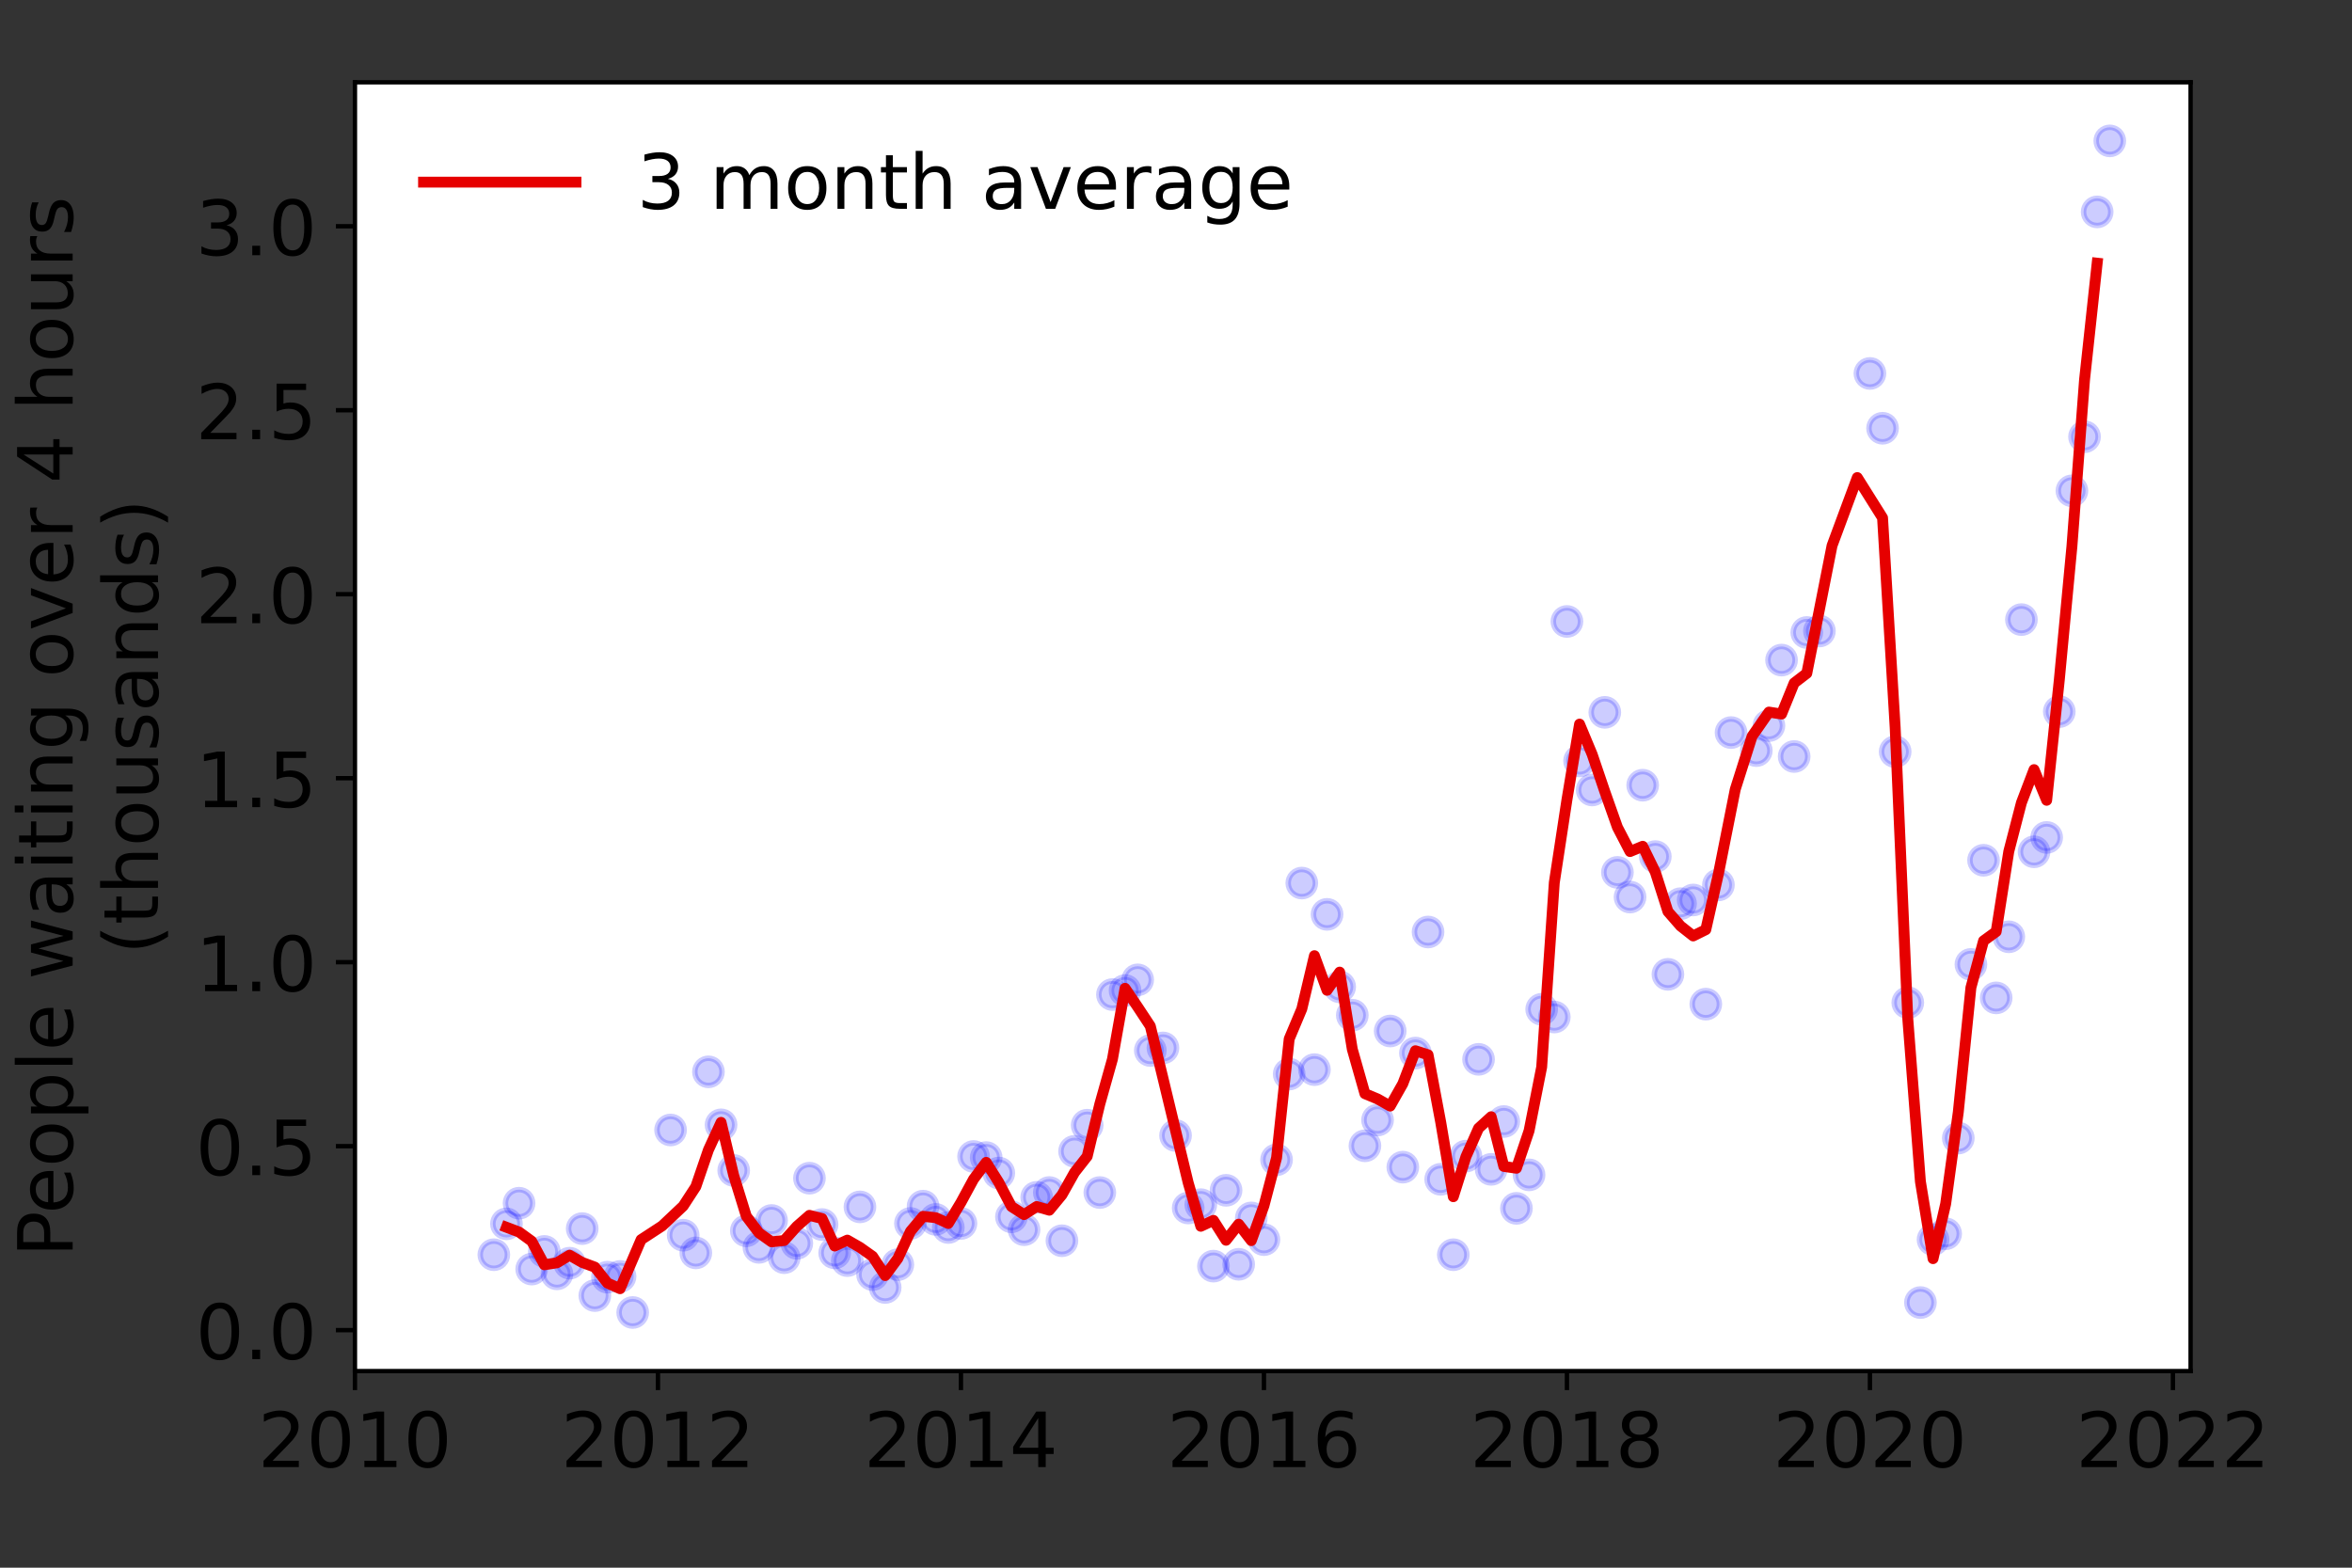 <?xml version="1.0" encoding="utf-8" standalone="no"?>
<!DOCTYPE svg PUBLIC "-//W3C//DTD SVG 1.1//EN"
  "http://www.w3.org/Graphics/SVG/1.1/DTD/svg11.dtd">
<!-- Created with matplotlib (https://matplotlib.org/) -->
<svg height="288pt" version="1.1" viewBox="0 0 432 288" width="432pt" xmlns="http://www.w3.org/2000/svg" xmlns:xlink="http://www.w3.org/1999/xlink">
 <rect x="0" y="0" width="432" height="288" fill="#333333" stroke="none"/>
 <defs>
  <style type="text/css">*{stroke-linecap:butt;stroke-linejoin:round;}</style>
 </defs>
 <g id="figure_1">
  <g id="patch_1">
   <path d="M 0 288 
L 432 288 
L 432 0 
L 0 0 
z
" style="fill:none;"/>
  </g>
  <g id="axes_1">
   <g id="patch_2">
    <path d="M 65.195 251.88 
L 402.354 251.88 
L 402.354 15.12 
L 65.195 15.12 
z
" style="fill:#ffffff;"/>
   </g>
   <g id="matplotlib.axis_1">
    <g id="xtick_1">
     <g id="line2d_1">
      <defs>
       <path d="M 0 0 
L 0 3.5 
" id="m27948e930a" style="stroke:#000000;stroke-width:0.8;"/>
      </defs>
      <g>
       <use style="stroke:#000000;stroke-width:0.8;" x="65.195" xlink:href="#m27948e930a" y="251.88"/>
      </g>
     </g>
     <g id="text_1">
      <!-- 2010 -->
      <g transform="translate(47.38 269.518)scale(0.14 -0.14)">
       <defs>
        <path d="M 19.188 8.297 
L 53.609 8.297 
L 53.609 0 
L 7.328 0 
L 7.328 8.297 
Q 12.938 14.109 22.625 23.891 
Q 32.328 33.688 34.812 36.531 
Q 39.547 41.844 41.422 45.531 
Q 43.312 49.219 43.312 52.781 
Q 43.312 58.594 39.234 62.25 
Q 35.156 65.922 28.609 65.922 
Q 23.969 65.922 18.812 64.312 
Q 13.672 62.703 7.812 59.422 
L 7.812 69.391 
Q 13.766 71.781 18.938 73 
Q 24.125 74.219 28.422 74.219 
Q 39.75 74.219 46.484 68.547 
Q 53.219 62.891 53.219 53.422 
Q 53.219 48.922 51.531 44.891 
Q 49.859 40.875 45.406 35.406 
Q 44.188 33.984 37.641 27.219 
Q 31.109 20.453 19.188 8.297 
z
" id="DejaVuSans-50"/>
        <path d="M 31.781 66.406 
Q 24.172 66.406 20.328 58.906 
Q 16.5 51.422 16.5 36.375 
Q 16.5 21.391 20.328 13.891 
Q 24.172 6.391 31.781 6.391 
Q 39.453 6.391 43.281 13.891 
Q 47.125 21.391 47.125 36.375 
Q 47.125 51.422 43.281 58.906 
Q 39.453 66.406 31.781 66.406 
z
M 31.781 74.219 
Q 44.047 74.219 50.516 64.516 
Q 56.984 54.828 56.984 36.375 
Q 56.984 17.969 50.516 8.266 
Q 44.047 -1.422 31.781 -1.422 
Q 19.531 -1.422 13.062 8.266 
Q 6.594 17.969 6.594 36.375 
Q 6.594 54.828 13.062 64.516 
Q 19.531 74.219 31.781 74.219 
z
" id="DejaVuSans-48"/>
        <path d="M 12.406 8.297 
L 28.516 8.297 
L 28.516 63.922 
L 10.984 60.406 
L 10.984 69.391 
L 28.422 72.906 
L 38.281 72.906 
L 38.281 8.297 
L 54.391 8.297 
L 54.391 0 
L 12.406 0 
z
" id="DejaVuSans-49"/>
       </defs>
       <use xlink:href="#DejaVuSans-50"/>
       <use x="63.623" xlink:href="#DejaVuSans-48"/>
       <use x="127.246" xlink:href="#DejaVuSans-49"/>
       <use x="190.869" xlink:href="#DejaVuSans-48"/>
      </g>
     </g>
    </g>
    <g id="xtick_2">
     <g id="line2d_2">
      <g>
       <use style="stroke:#000000;stroke-width:0.8;" x="120.847" xlink:href="#m27948e930a" y="251.88"/>
      </g>
     </g>
     <g id="text_2">
      <!-- 2012 -->
      <g transform="translate(103.032 269.518)scale(0.14 -0.14)">
       <use xlink:href="#DejaVuSans-50"/>
       <use x="63.623" xlink:href="#DejaVuSans-48"/>
       <use x="127.246" xlink:href="#DejaVuSans-49"/>
       <use x="190.869" xlink:href="#DejaVuSans-50"/>
      </g>
     </g>
    </g>
    <g id="xtick_3">
     <g id="line2d_3">
      <g>
       <use style="stroke:#000000;stroke-width:0.8;" x="176.499" xlink:href="#m27948e930a" y="251.88"/>
      </g>
     </g>
     <g id="text_3">
      <!-- 2014 -->
      <g transform="translate(158.684 269.518)scale(0.14 -0.14)">
       <defs>
        <path d="M 37.797 64.312 
L 12.891 25.391 
L 37.797 25.391 
z
M 35.203 72.906 
L 47.609 72.906 
L 47.609 25.391 
L 58.016 25.391 
L 58.016 17.188 
L 47.609 17.188 
L 47.609 0 
L 37.797 0 
L 37.797 17.188 
L 4.891 17.188 
L 4.891 26.703 
z
" id="DejaVuSans-52"/>
       </defs>
       <use xlink:href="#DejaVuSans-50"/>
       <use x="63.623" xlink:href="#DejaVuSans-48"/>
       <use x="127.246" xlink:href="#DejaVuSans-49"/>
       <use x="190.869" xlink:href="#DejaVuSans-52"/>
      </g>
     </g>
    </g>
    <g id="xtick_4">
     <g id="line2d_4">
      <g>
       <use style="stroke:#000000;stroke-width:0.8;" x="232.151" xlink:href="#m27948e930a" y="251.88"/>
      </g>
     </g>
     <g id="text_4">
      <!-- 2016 -->
      <g transform="translate(214.336 269.518)scale(0.14 -0.14)">
       <defs>
        <path d="M 33.016 40.375 
Q 26.375 40.375 22.484 35.828 
Q 18.609 31.297 18.609 23.391 
Q 18.609 15.531 22.484 10.953 
Q 26.375 6.391 33.016 6.391 
Q 39.656 6.391 43.531 10.953 
Q 47.406 15.531 47.406 23.391 
Q 47.406 31.297 43.531 35.828 
Q 39.656 40.375 33.016 40.375 
z
M 52.594 71.297 
L 52.594 62.312 
Q 48.875 64.062 45.094 64.984 
Q 41.312 65.922 37.594 65.922 
Q 27.828 65.922 22.672 59.328 
Q 17.531 52.734 16.797 39.406 
Q 19.672 43.656 24.016 45.922 
Q 28.375 48.188 33.594 48.188 
Q 44.578 48.188 50.953 41.516 
Q 57.328 34.859 57.328 23.391 
Q 57.328 12.156 50.688 5.359 
Q 44.047 -1.422 33.016 -1.422 
Q 20.359 -1.422 13.672 8.266 
Q 6.984 17.969 6.984 36.375 
Q 6.984 53.656 15.188 63.938 
Q 23.391 74.219 37.203 74.219 
Q 40.922 74.219 44.703 73.484 
Q 48.484 72.75 52.594 71.297 
z
" id="DejaVuSans-54"/>
       </defs>
       <use xlink:href="#DejaVuSans-50"/>
       <use x="63.623" xlink:href="#DejaVuSans-48"/>
       <use x="127.246" xlink:href="#DejaVuSans-49"/>
       <use x="190.869" xlink:href="#DejaVuSans-54"/>
      </g>
     </g>
    </g>
    <g id="xtick_5">
     <g id="line2d_5">
      <g>
       <use style="stroke:#000000;stroke-width:0.8;" x="287.803" xlink:href="#m27948e930a" y="251.88"/>
      </g>
     </g>
     <g id="text_5">
      <!-- 2018 -->
      <g transform="translate(269.988 269.518)scale(0.14 -0.14)">
       <defs>
        <path d="M 31.781 34.625 
Q 24.75 34.625 20.719 30.859 
Q 16.703 27.094 16.703 20.516 
Q 16.703 13.922 20.719 10.156 
Q 24.75 6.391 31.781 6.391 
Q 38.812 6.391 42.859 10.172 
Q 46.922 13.969 46.922 20.516 
Q 46.922 27.094 42.891 30.859 
Q 38.875 34.625 31.781 34.625 
z
M 21.922 38.812 
Q 15.578 40.375 12.031 44.719 
Q 8.5 49.078 8.5 55.328 
Q 8.5 64.062 14.719 69.141 
Q 20.953 74.219 31.781 74.219 
Q 42.672 74.219 48.875 69.141 
Q 55.078 64.062 55.078 55.328 
Q 55.078 49.078 51.531 44.719 
Q 48 40.375 41.703 38.812 
Q 48.828 37.156 52.797 32.312 
Q 56.781 27.484 56.781 20.516 
Q 56.781 9.906 50.312 4.234 
Q 43.844 -1.422 31.781 -1.422 
Q 19.734 -1.422 13.25 4.234 
Q 6.781 9.906 6.781 20.516 
Q 6.781 27.484 10.781 32.312 
Q 14.797 37.156 21.922 38.812 
z
M 18.312 54.391 
Q 18.312 48.734 21.844 45.562 
Q 25.391 42.391 31.781 42.391 
Q 38.141 42.391 41.719 45.562 
Q 45.312 48.734 45.312 54.391 
Q 45.312 60.062 41.719 63.234 
Q 38.141 66.406 31.781 66.406 
Q 25.391 66.406 21.844 63.234 
Q 18.312 60.062 18.312 54.391 
z
" id="DejaVuSans-56"/>
       </defs>
       <use xlink:href="#DejaVuSans-50"/>
       <use x="63.623" xlink:href="#DejaVuSans-48"/>
       <use x="127.246" xlink:href="#DejaVuSans-49"/>
       <use x="190.869" xlink:href="#DejaVuSans-56"/>
      </g>
     </g>
    </g>
    <g id="xtick_6">
     <g id="line2d_6">
      <g>
       <use style="stroke:#000000;stroke-width:0.8;" x="343.455" xlink:href="#m27948e930a" y="251.88"/>
      </g>
     </g>
     <g id="text_6">
      <!-- 2020 -->
      <g transform="translate(325.64 269.518)scale(0.14 -0.14)">
       <use xlink:href="#DejaVuSans-50"/>
       <use x="63.623" xlink:href="#DejaVuSans-48"/>
       <use x="127.246" xlink:href="#DejaVuSans-50"/>
       <use x="190.869" xlink:href="#DejaVuSans-48"/>
      </g>
     </g>
    </g>
    <g id="xtick_7">
     <g id="line2d_7">
      <g>
       <use style="stroke:#000000;stroke-width:0.8;" x="399.107" xlink:href="#m27948e930a" y="251.88"/>
      </g>
     </g>
     <g id="text_7">
      <!-- 2022 -->
      <g transform="translate(381.292 269.518)scale(0.14 -0.14)">
       <use xlink:href="#DejaVuSans-50"/>
       <use x="63.623" xlink:href="#DejaVuSans-48"/>
       <use x="127.246" xlink:href="#DejaVuSans-50"/>
       <use x="190.869" xlink:href="#DejaVuSans-50"/>
      </g>
     </g>
    </g>
   </g>
   <g id="matplotlib.axis_2">
    <g id="ytick_1">
     <g id="line2d_8">
      <defs>
       <path d="M 0 0 
L -3.5 0 
" id="me608043676" style="stroke:#000000;stroke-width:0.8;"/>
      </defs>
      <g>
       <use style="stroke:#000000;stroke-width:0.8;" x="65.195" xlink:href="#me608043676" y="244.363"/>
      </g>
     </g>
     <g id="text_8">
      <!-- 0.0 -->
      <g transform="translate(35.931 249.682)scale(0.14 -0.14)">
       <defs>
        <path d="M 10.688 12.406 
L 21 12.406 
L 21 0 
L 10.688 0 
z
" id="DejaVuSans-46"/>
       </defs>
       <use xlink:href="#DejaVuSans-48"/>
       <use x="63.623" xlink:href="#DejaVuSans-46"/>
       <use x="95.41" xlink:href="#DejaVuSans-48"/>
      </g>
     </g>
    </g>
    <g id="ytick_2">
     <g id="line2d_9">
      <g>
       <use style="stroke:#000000;stroke-width:0.8;" x="65.195" xlink:href="#me608043676" y="210.563"/>
      </g>
     </g>
     <g id="text_9">
      <!-- 0.5 -->
      <g transform="translate(35.931 215.882)scale(0.14 -0.14)">
       <defs>
        <path d="M 10.797 72.906 
L 49.516 72.906 
L 49.516 64.594 
L 19.828 64.594 
L 19.828 46.734 
Q 21.969 47.469 24.109 47.828 
Q 26.266 48.188 28.422 48.188 
Q 40.625 48.188 47.75 41.5 
Q 54.891 34.812 54.891 23.391 
Q 54.891 11.625 47.562 5.094 
Q 40.234 -1.422 26.906 -1.422 
Q 22.312 -1.422 17.547 -0.641 
Q 12.797 0.141 7.719 1.703 
L 7.719 11.625 
Q 12.109 9.234 16.797 8.062 
Q 21.484 6.891 26.703 6.891 
Q 35.156 6.891 40.078 11.328 
Q 45.016 15.766 45.016 23.391 
Q 45.016 31 40.078 35.438 
Q 35.156 39.891 26.703 39.891 
Q 22.75 39.891 18.812 39.016 
Q 14.891 38.141 10.797 36.281 
z
" id="DejaVuSans-53"/>
       </defs>
       <use xlink:href="#DejaVuSans-48"/>
       <use x="63.623" xlink:href="#DejaVuSans-46"/>
       <use x="95.41" xlink:href="#DejaVuSans-53"/>
      </g>
     </g>
    </g>
    <g id="ytick_3">
     <g id="line2d_10">
      <g>
       <use style="stroke:#000000;stroke-width:0.8;" x="65.195" xlink:href="#me608043676" y="176.764"/>
      </g>
     </g>
     <g id="text_10">
      <!-- 1.0 -->
      <g transform="translate(35.931 182.082)scale(0.14 -0.14)">
       <use xlink:href="#DejaVuSans-49"/>
       <use x="63.623" xlink:href="#DejaVuSans-46"/>
       <use x="95.41" xlink:href="#DejaVuSans-48"/>
      </g>
     </g>
    </g>
    <g id="ytick_4">
     <g id="line2d_11">
      <g>
       <use style="stroke:#000000;stroke-width:0.8;" x="65.195" xlink:href="#me608043676" y="142.964"/>
      </g>
     </g>
     <g id="text_11">
      <!-- 1.5 -->
      <g transform="translate(35.931 148.283)scale(0.14 -0.14)">
       <use xlink:href="#DejaVuSans-49"/>
       <use x="63.623" xlink:href="#DejaVuSans-46"/>
       <use x="95.41" xlink:href="#DejaVuSans-53"/>
      </g>
     </g>
    </g>
    <g id="ytick_5">
     <g id="line2d_12">
      <g>
       <use style="stroke:#000000;stroke-width:0.8;" x="65.195" xlink:href="#me608043676" y="109.164"/>
      </g>
     </g>
     <g id="text_12">
      <!-- 2.0 -->
      <g transform="translate(35.931 114.483)scale(0.14 -0.14)">
       <use xlink:href="#DejaVuSans-50"/>
       <use x="63.623" xlink:href="#DejaVuSans-46"/>
       <use x="95.41" xlink:href="#DejaVuSans-48"/>
      </g>
     </g>
    </g>
    <g id="ytick_6">
     <g id="line2d_13">
      <g>
       <use style="stroke:#000000;stroke-width:0.8;" x="65.195" xlink:href="#me608043676" y="75.365"/>
      </g>
     </g>
     <g id="text_13">
      <!-- 2.5 -->
      <g transform="translate(35.931 80.683)scale(0.14 -0.14)">
       <use xlink:href="#DejaVuSans-50"/>
       <use x="63.623" xlink:href="#DejaVuSans-46"/>
       <use x="95.41" xlink:href="#DejaVuSans-53"/>
      </g>
     </g>
    </g>
    <g id="ytick_7">
     <g id="line2d_14">
      <g>
       <use style="stroke:#000000;stroke-width:0.8;" x="65.195" xlink:href="#me608043676" y="41.565"/>
      </g>
     </g>
     <g id="text_14">
      <!-- 3.0 -->
      <g transform="translate(35.931 46.884)scale(0.14 -0.14)">
       <defs>
        <path d="M 40.578 39.312 
Q 47.656 37.797 51.625 33 
Q 55.609 28.219 55.609 21.188 
Q 55.609 10.406 48.188 4.484 
Q 40.766 -1.422 27.094 -1.422 
Q 22.516 -1.422 17.656 -0.516 
Q 12.797 0.391 7.625 2.203 
L 7.625 11.719 
Q 11.719 9.328 16.594 8.109 
Q 21.484 6.891 26.812 6.891 
Q 36.078 6.891 40.938 10.547 
Q 45.797 14.203 45.797 21.188 
Q 45.797 27.641 41.281 31.266 
Q 36.766 34.906 28.719 34.906 
L 20.219 34.906 
L 20.219 43.016 
L 29.109 43.016 
Q 36.375 43.016 40.234 45.922 
Q 44.094 48.828 44.094 54.297 
Q 44.094 59.906 40.109 62.906 
Q 36.141 65.922 28.719 65.922 
Q 24.656 65.922 20.016 65.031 
Q 15.375 64.156 9.812 62.312 
L 9.812 71.094 
Q 15.438 72.656 20.344 73.438 
Q 25.25 74.219 29.594 74.219 
Q 40.828 74.219 47.359 69.109 
Q 53.906 64.016 53.906 55.328 
Q 53.906 49.266 50.438 45.094 
Q 46.969 40.922 40.578 39.312 
z
" id="DejaVuSans-51"/>
       </defs>
       <use xlink:href="#DejaVuSans-51"/>
       <use x="63.623" xlink:href="#DejaVuSans-46"/>
       <use x="95.41" xlink:href="#DejaVuSans-48"/>
      </g>
     </g>
    </g>
    <g id="text_15">
     <!-- People waiting over 4 hours -->
     <g transform="translate(13.342 230.925)rotate(-90)scale(0.14 -0.14)">
      <defs>
       <path d="M 19.672 64.797 
L 19.672 37.406 
L 32.078 37.406 
Q 38.969 37.406 42.719 40.969 
Q 46.484 44.531 46.484 51.125 
Q 46.484 57.672 42.719 61.234 
Q 38.969 64.797 32.078 64.797 
z
M 9.812 72.906 
L 32.078 72.906 
Q 44.344 72.906 50.609 67.359 
Q 56.891 61.812 56.891 51.125 
Q 56.891 40.328 50.609 34.812 
Q 44.344 29.297 32.078 29.297 
L 19.672 29.297 
L 19.672 0 
L 9.812 0 
z
" id="DejaVuSans-80"/>
       <path d="M 56.203 29.594 
L 56.203 25.203 
L 14.891 25.203 
Q 15.484 15.922 20.484 11.062 
Q 25.484 6.203 34.422 6.203 
Q 39.594 6.203 44.453 7.469 
Q 49.312 8.734 54.109 11.281 
L 54.109 2.781 
Q 49.266 0.734 44.188 -0.344 
Q 39.109 -1.422 33.891 -1.422 
Q 20.797 -1.422 13.156 6.188 
Q 5.516 13.812 5.516 26.812 
Q 5.516 40.234 12.766 48.109 
Q 20.016 56 32.328 56 
Q 43.359 56 49.781 48.891 
Q 56.203 41.797 56.203 29.594 
z
M 47.219 32.234 
Q 47.125 39.594 43.094 43.984 
Q 39.062 48.391 32.422 48.391 
Q 24.906 48.391 20.391 44.141 
Q 15.875 39.891 15.188 32.172 
z
" id="DejaVuSans-101"/>
       <path d="M 30.609 48.391 
Q 23.391 48.391 19.188 42.75 
Q 14.984 37.109 14.984 27.297 
Q 14.984 17.484 19.156 11.844 
Q 23.344 6.203 30.609 6.203 
Q 37.797 6.203 41.984 11.859 
Q 46.188 17.531 46.188 27.297 
Q 46.188 37.016 41.984 42.703 
Q 37.797 48.391 30.609 48.391 
z
M 30.609 56 
Q 42.328 56 49.016 48.375 
Q 55.719 40.766 55.719 27.297 
Q 55.719 13.875 49.016 6.219 
Q 42.328 -1.422 30.609 -1.422 
Q 18.844 -1.422 12.172 6.219 
Q 5.516 13.875 5.516 27.297 
Q 5.516 40.766 12.172 48.375 
Q 18.844 56 30.609 56 
z
" id="DejaVuSans-111"/>
       <path d="M 18.109 8.203 
L 18.109 -20.797 
L 9.078 -20.797 
L 9.078 54.688 
L 18.109 54.688 
L 18.109 46.391 
Q 20.953 51.266 25.266 53.625 
Q 29.594 56 35.594 56 
Q 45.562 56 51.781 48.094 
Q 58.016 40.188 58.016 27.297 
Q 58.016 14.406 51.781 6.484 
Q 45.562 -1.422 35.594 -1.422 
Q 29.594 -1.422 25.266 0.953 
Q 20.953 3.328 18.109 8.203 
z
M 48.688 27.297 
Q 48.688 37.203 44.609 42.844 
Q 40.531 48.484 33.406 48.484 
Q 26.266 48.484 22.188 42.844 
Q 18.109 37.203 18.109 27.297 
Q 18.109 17.391 22.188 11.75 
Q 26.266 6.109 33.406 6.109 
Q 40.531 6.109 44.609 11.75 
Q 48.688 17.391 48.688 27.297 
z
" id="DejaVuSans-112"/>
       <path d="M 9.422 75.984 
L 18.406 75.984 
L 18.406 0 
L 9.422 0 
z
" id="DejaVuSans-108"/>
       <path id="DejaVuSans-32"/>
       <path d="M 4.203 54.688 
L 13.188 54.688 
L 24.422 12.016 
L 35.594 54.688 
L 46.188 54.688 
L 57.422 12.016 
L 68.609 54.688 
L 77.594 54.688 
L 63.281 0 
L 52.688 0 
L 40.922 44.828 
L 29.109 0 
L 18.5 0 
z
" id="DejaVuSans-119"/>
       <path d="M 34.281 27.484 
Q 23.391 27.484 19.188 25 
Q 14.984 22.516 14.984 16.5 
Q 14.984 11.719 18.141 8.906 
Q 21.297 6.109 26.703 6.109 
Q 34.188 6.109 38.703 11.406 
Q 43.219 16.703 43.219 25.484 
L 43.219 27.484 
z
M 52.203 31.203 
L 52.203 0 
L 43.219 0 
L 43.219 8.297 
Q 40.141 3.328 35.547 0.953 
Q 30.953 -1.422 24.312 -1.422 
Q 15.922 -1.422 10.953 3.297 
Q 6 8.016 6 15.922 
Q 6 25.141 12.172 29.828 
Q 18.359 34.516 30.609 34.516 
L 43.219 34.516 
L 43.219 35.406 
Q 43.219 41.609 39.141 45 
Q 35.062 48.391 27.688 48.391 
Q 23 48.391 18.547 47.266 
Q 14.109 46.141 10.016 43.891 
L 10.016 52.203 
Q 14.938 54.109 19.578 55.047 
Q 24.219 56 28.609 56 
Q 40.484 56 46.344 49.844 
Q 52.203 43.703 52.203 31.203 
z
" id="DejaVuSans-97"/>
       <path d="M 9.422 54.688 
L 18.406 54.688 
L 18.406 0 
L 9.422 0 
z
M 9.422 75.984 
L 18.406 75.984 
L 18.406 64.594 
L 9.422 64.594 
z
" id="DejaVuSans-105"/>
       <path d="M 18.312 70.219 
L 18.312 54.688 
L 36.812 54.688 
L 36.812 47.703 
L 18.312 47.703 
L 18.312 18.016 
Q 18.312 11.328 20.141 9.422 
Q 21.969 7.516 27.594 7.516 
L 36.812 7.516 
L 36.812 0 
L 27.594 0 
Q 17.188 0 13.234 3.875 
Q 9.281 7.766 9.281 18.016 
L 9.281 47.703 
L 2.688 47.703 
L 2.688 54.688 
L 9.281 54.688 
L 9.281 70.219 
z
" id="DejaVuSans-116"/>
       <path d="M 54.891 33.016 
L 54.891 0 
L 45.906 0 
L 45.906 32.719 
Q 45.906 40.484 42.875 44.328 
Q 39.844 48.188 33.797 48.188 
Q 26.516 48.188 22.312 43.547 
Q 18.109 38.922 18.109 30.906 
L 18.109 0 
L 9.078 0 
L 9.078 54.688 
L 18.109 54.688 
L 18.109 46.188 
Q 21.344 51.125 25.703 53.562 
Q 30.078 56 35.797 56 
Q 45.219 56 50.047 50.172 
Q 54.891 44.344 54.891 33.016 
z
" id="DejaVuSans-110"/>
       <path d="M 45.406 27.984 
Q 45.406 37.75 41.375 43.109 
Q 37.359 48.484 30.078 48.484 
Q 22.859 48.484 18.828 43.109 
Q 14.797 37.75 14.797 27.984 
Q 14.797 18.266 18.828 12.891 
Q 22.859 7.516 30.078 7.516 
Q 37.359 7.516 41.375 12.891 
Q 45.406 18.266 45.406 27.984 
z
M 54.391 6.781 
Q 54.391 -7.172 48.188 -13.984 
Q 42 -20.797 29.203 -20.797 
Q 24.469 -20.797 20.266 -20.094 
Q 16.062 -19.391 12.109 -17.922 
L 12.109 -9.188 
Q 16.062 -11.328 19.922 -12.344 
Q 23.781 -13.375 27.781 -13.375 
Q 36.625 -13.375 41.016 -8.766 
Q 45.406 -4.156 45.406 5.172 
L 45.406 9.625 
Q 42.625 4.781 38.281 2.391 
Q 33.938 0 27.875 0 
Q 17.828 0 11.672 7.656 
Q 5.516 15.328 5.516 27.984 
Q 5.516 40.672 11.672 48.328 
Q 17.828 56 27.875 56 
Q 33.938 56 38.281 53.609 
Q 42.625 51.219 45.406 46.391 
L 45.406 54.688 
L 54.391 54.688 
z
" id="DejaVuSans-103"/>
       <path d="M 2.984 54.688 
L 12.5 54.688 
L 29.594 8.797 
L 46.688 54.688 
L 56.203 54.688 
L 35.688 0 
L 23.484 0 
z
" id="DejaVuSans-118"/>
       <path d="M 41.109 46.297 
Q 39.594 47.172 37.812 47.578 
Q 36.031 48 33.891 48 
Q 26.266 48 22.188 43.047 
Q 18.109 38.094 18.109 28.812 
L 18.109 0 
L 9.078 0 
L 9.078 54.688 
L 18.109 54.688 
L 18.109 46.188 
Q 20.953 51.172 25.484 53.578 
Q 30.031 56 36.531 56 
Q 37.453 56 38.578 55.875 
Q 39.703 55.766 41.062 55.516 
z
" id="DejaVuSans-114"/>
       <path d="M 54.891 33.016 
L 54.891 0 
L 45.906 0 
L 45.906 32.719 
Q 45.906 40.484 42.875 44.328 
Q 39.844 48.188 33.797 48.188 
Q 26.516 48.188 22.312 43.547 
Q 18.109 38.922 18.109 30.906 
L 18.109 0 
L 9.078 0 
L 9.078 75.984 
L 18.109 75.984 
L 18.109 46.188 
Q 21.344 51.125 25.703 53.562 
Q 30.078 56 35.797 56 
Q 45.219 56 50.047 50.172 
Q 54.891 44.344 54.891 33.016 
z
" id="DejaVuSans-104"/>
       <path d="M 8.5 21.578 
L 8.5 54.688 
L 17.484 54.688 
L 17.484 21.922 
Q 17.484 14.156 20.5 10.266 
Q 23.531 6.391 29.594 6.391 
Q 36.859 6.391 41.078 11.031 
Q 45.312 15.672 45.312 23.688 
L 45.312 54.688 
L 54.297 54.688 
L 54.297 0 
L 45.312 0 
L 45.312 8.406 
Q 42.047 3.422 37.719 1 
Q 33.406 -1.422 27.688 -1.422 
Q 18.266 -1.422 13.375 4.438 
Q 8.5 10.297 8.5 21.578 
z
M 31.109 56 
z
" id="DejaVuSans-117"/>
       <path d="M 44.281 53.078 
L 44.281 44.578 
Q 40.484 46.531 36.375 47.5 
Q 32.281 48.484 27.875 48.484 
Q 21.188 48.484 17.844 46.438 
Q 14.5 44.391 14.5 40.281 
Q 14.5 37.156 16.891 35.375 
Q 19.281 33.594 26.516 31.984 
L 29.594 31.297 
Q 39.156 29.25 43.188 25.516 
Q 47.219 21.781 47.219 15.094 
Q 47.219 7.469 41.188 3.016 
Q 35.156 -1.422 24.609 -1.422 
Q 20.219 -1.422 15.453 -0.562 
Q 10.688 0.297 5.422 2 
L 5.422 11.281 
Q 10.406 8.688 15.234 7.391 
Q 20.062 6.109 24.812 6.109 
Q 31.156 6.109 34.562 8.281 
Q 37.984 10.453 37.984 14.406 
Q 37.984 18.062 35.516 20.016 
Q 33.062 21.969 24.703 23.781 
L 21.578 24.516 
Q 13.234 26.266 9.516 29.906 
Q 5.812 33.547 5.812 39.891 
Q 5.812 47.609 11.281 51.797 
Q 16.75 56 26.812 56 
Q 31.781 56 36.172 55.266 
Q 40.578 54.547 44.281 53.078 
z
" id="DejaVuSans-115"/>
      </defs>
      <use xlink:href="#DejaVuSans-80"/>
      <use x="56.678" xlink:href="#DejaVuSans-101"/>
      <use x="118.201" xlink:href="#DejaVuSans-111"/>
      <use x="179.383" xlink:href="#DejaVuSans-112"/>
      <use x="242.859" xlink:href="#DejaVuSans-108"/>
      <use x="270.643" xlink:href="#DejaVuSans-101"/>
      <use x="332.166" xlink:href="#DejaVuSans-32"/>
      <use x="363.953" xlink:href="#DejaVuSans-119"/>
      <use x="445.74" xlink:href="#DejaVuSans-97"/>
      <use x="507.02" xlink:href="#DejaVuSans-105"/>
      <use x="534.803" xlink:href="#DejaVuSans-116"/>
      <use x="574.012" xlink:href="#DejaVuSans-105"/>
      <use x="601.795" xlink:href="#DejaVuSans-110"/>
      <use x="665.174" xlink:href="#DejaVuSans-103"/>
      <use x="728.65" xlink:href="#DejaVuSans-32"/>
      <use x="760.438" xlink:href="#DejaVuSans-111"/>
      <use x="821.619" xlink:href="#DejaVuSans-118"/>
      <use x="880.799" xlink:href="#DejaVuSans-101"/>
      <use x="942.322" xlink:href="#DejaVuSans-114"/>
      <use x="983.436" xlink:href="#DejaVuSans-32"/>
      <use x="1015.223" xlink:href="#DejaVuSans-52"/>
      <use x="1078.846" xlink:href="#DejaVuSans-32"/>
      <use x="1110.633" xlink:href="#DejaVuSans-104"/>
      <use x="1174.012" xlink:href="#DejaVuSans-111"/>
      <use x="1235.193" xlink:href="#DejaVuSans-117"/>
      <use x="1298.572" xlink:href="#DejaVuSans-114"/>
      <use x="1339.686" xlink:href="#DejaVuSans-115"/>
     </g>
     <!-- (thousands) -->
     <g transform="translate(29.019 175.325)rotate(-90)scale(0.14 -0.14)">
      <defs>
       <path d="M 31 75.875 
Q 24.469 64.656 21.281 53.656 
Q 18.109 42.672 18.109 31.391 
Q 18.109 20.125 21.312 9.062 
Q 24.516 -2 31 -13.188 
L 23.188 -13.188 
Q 15.875 -1.703 12.234 9.375 
Q 8.594 20.453 8.594 31.391 
Q 8.594 42.281 12.203 53.312 
Q 15.828 64.359 23.188 75.875 
z
" id="DejaVuSans-40"/>
       <path d="M 45.406 46.391 
L 45.406 75.984 
L 54.391 75.984 
L 54.391 0 
L 45.406 0 
L 45.406 8.203 
Q 42.578 3.328 38.25 0.953 
Q 33.938 -1.422 27.875 -1.422 
Q 17.969 -1.422 11.734 6.484 
Q 5.516 14.406 5.516 27.297 
Q 5.516 40.188 11.734 48.094 
Q 17.969 56 27.875 56 
Q 33.938 56 38.25 53.625 
Q 42.578 51.266 45.406 46.391 
z
M 14.797 27.297 
Q 14.797 17.391 18.875 11.75 
Q 22.953 6.109 30.078 6.109 
Q 37.203 6.109 41.297 11.75 
Q 45.406 17.391 45.406 27.297 
Q 45.406 37.203 41.297 42.844 
Q 37.203 48.484 30.078 48.484 
Q 22.953 48.484 18.875 42.844 
Q 14.797 37.203 14.797 27.297 
z
" id="DejaVuSans-100"/>
       <path d="M 8.016 75.875 
L 15.828 75.875 
Q 23.141 64.359 26.781 53.312 
Q 30.422 42.281 30.422 31.391 
Q 30.422 20.453 26.781 9.375 
Q 23.141 -1.703 15.828 -13.188 
L 8.016 -13.188 
Q 14.5 -2 17.703 9.062 
Q 20.906 20.125 20.906 31.391 
Q 20.906 42.672 17.703 53.656 
Q 14.5 64.656 8.016 75.875 
z
" id="DejaVuSans-41"/>
      </defs>
      <use xlink:href="#DejaVuSans-40"/>
      <use x="39.014" xlink:href="#DejaVuSans-116"/>
      <use x="78.223" xlink:href="#DejaVuSans-104"/>
      <use x="141.602" xlink:href="#DejaVuSans-111"/>
      <use x="202.783" xlink:href="#DejaVuSans-117"/>
      <use x="266.162" xlink:href="#DejaVuSans-115"/>
      <use x="318.262" xlink:href="#DejaVuSans-97"/>
      <use x="379.541" xlink:href="#DejaVuSans-110"/>
      <use x="442.92" xlink:href="#DejaVuSans-100"/>
      <use x="506.396" xlink:href="#DejaVuSans-115"/>
      <use x="558.496" xlink:href="#DejaVuSans-41"/>
     </g>
    </g>
   </g>
   <g id="line2d_15">
    <defs>
     <path d="M 0 2.5 
C 0.663 2.5 1.299 2.237 1.768 1.768 
C 2.237 1.299 2.5 0.663 2.5 0 
C 2.5 -0.663 2.237 -1.299 1.768 -1.768 
C 1.299 -2.237 0.663 -2.5 0 -2.5 
C -0.663 -2.5 -1.299 -2.237 -1.768 -1.768 
C -2.237 -1.299 -2.5 -0.663 -2.5 0 
C -2.5 0.663 -2.237 1.299 -1.768 1.768 
C -1.299 2.237 -0.663 2.5 0 2.5 
z
" id="m419230c264" style="stroke:#0000ff;stroke-opacity:0.2;"/>
    </defs>
    <g clip-path="url(#pcce108ceda)">
     <use style="fill:#0000ff;fill-opacity:0.2;stroke:#0000ff;stroke-opacity:0.2;" x="387.513" xlink:href="#m419230c264" y="25.882"/>
     <use style="fill:#0000ff;fill-opacity:0.2;stroke:#0000ff;stroke-opacity:0.2;" x="385.194" xlink:href="#m419230c264" y="38.928"/>
     <use style="fill:#0000ff;fill-opacity:0.2;stroke:#0000ff;stroke-opacity:0.2;" x="382.875" xlink:href="#m419230c264" y="80.232"/>
     <use style="fill:#0000ff;fill-opacity:0.2;stroke:#0000ff;stroke-opacity:0.2;" x="380.557" xlink:href="#m419230c264" y="90.169"/>
     <use style="fill:#0000ff;fill-opacity:0.2;stroke:#0000ff;stroke-opacity:0.2;" x="378.238" xlink:href="#m419230c264" y="130.728"/>
     <use style="fill:#0000ff;fill-opacity:0.2;stroke:#0000ff;stroke-opacity:0.2;" x="375.919" xlink:href="#m419230c264" y="153.847"/>
     <use style="fill:#0000ff;fill-opacity:0.2;stroke:#0000ff;stroke-opacity:0.2;" x="373.6" xlink:href="#m419230c264" y="156.484"/>
     <use style="fill:#0000ff;fill-opacity:0.2;stroke:#0000ff;stroke-opacity:0.2;" x="371.281" xlink:href="#m419230c264" y="113.829"/>
     <use style="fill:#0000ff;fill-opacity:0.2;stroke:#0000ff;stroke-opacity:0.2;" x="368.962" xlink:href="#m419230c264" y="172.099"/>
     <use style="fill:#0000ff;fill-opacity:0.2;stroke:#0000ff;stroke-opacity:0.2;" x="366.644" xlink:href="#m419230c264" y="183.321"/>
     <use style="fill:#0000ff;fill-opacity:0.2;stroke:#0000ff;stroke-opacity:0.2;" x="364.325" xlink:href="#m419230c264" y="158.039"/>
     <use style="fill:#0000ff;fill-opacity:0.2;stroke:#0000ff;stroke-opacity:0.2;" x="362.006" xlink:href="#m419230c264" y="177.169"/>
     <use style="fill:#0000ff;fill-opacity:0.2;stroke:#0000ff;stroke-opacity:0.2;" x="359.687" xlink:href="#m419230c264" y="209.076"/>
     <use style="fill:#0000ff;fill-opacity:0.2;stroke:#0000ff;stroke-opacity:0.2;" x="357.368" xlink:href="#m419230c264" y="226.652"/>
     <use style="fill:#0000ff;fill-opacity:0.2;stroke:#0000ff;stroke-opacity:0.2;" x="355.049" xlink:href="#m419230c264" y="227.734"/>
     <use style="fill:#0000ff;fill-opacity:0.2;stroke:#0000ff;stroke-opacity:0.2;" x="352.731" xlink:href="#m419230c264" y="239.293"/>
     <use style="fill:#0000ff;fill-opacity:0.2;stroke:#0000ff;stroke-opacity:0.2;" x="350.412" xlink:href="#m419230c264" y="184.2"/>
     <use style="fill:#0000ff;fill-opacity:0.2;stroke:#0000ff;stroke-opacity:0.2;" x="348.093" xlink:href="#m419230c264" y="138.097"/>
     <use style="fill:#0000ff;fill-opacity:0.2;stroke:#0000ff;stroke-opacity:0.2;" x="345.774" xlink:href="#m419230c264" y="78.677"/>
     <use style="fill:#0000ff;fill-opacity:0.2;stroke:#0000ff;stroke-opacity:0.2;" x="343.455" xlink:href="#m419230c264" y="68.605"/>
     <use style="fill:#0000ff;fill-opacity:0.2;stroke:#0000ff;stroke-opacity:0.2;" x="334.18" xlink:href="#m419230c264" y="115.924"/>
     <use style="fill:#0000ff;fill-opacity:0.2;stroke:#0000ff;stroke-opacity:0.2;" x="331.861" xlink:href="#m419230c264" y="116.195"/>
     <use style="fill:#0000ff;fill-opacity:0.2;stroke:#0000ff;stroke-opacity:0.2;" x="329.542" xlink:href="#m419230c264" y="138.976"/>
     <use style="fill:#0000ff;fill-opacity:0.2;stroke:#0000ff;stroke-opacity:0.2;" x="327.223" xlink:href="#m419230c264" y="121.265"/>
     <use style="fill:#0000ff;fill-opacity:0.2;stroke:#0000ff;stroke-opacity:0.2;" x="324.905" xlink:href="#m419230c264" y="133.297"/>
     <use style="fill:#0000ff;fill-opacity:0.2;stroke:#0000ff;stroke-opacity:0.2;" x="322.586" xlink:href="#m419230c264" y="137.894"/>
     <use style="fill:#0000ff;fill-opacity:0.2;stroke:#0000ff;stroke-opacity:0.2;" x="317.948" xlink:href="#m419230c264" y="134.582"/>
     <use style="fill:#0000ff;fill-opacity:0.2;stroke:#0000ff;stroke-opacity:0.2;" x="315.629" xlink:href="#m419230c264" y="162.568"/>
     <use style="fill:#0000ff;fill-opacity:0.2;stroke:#0000ff;stroke-opacity:0.2;" x="313.31" xlink:href="#m419230c264" y="184.47"/>
     <use style="fill:#0000ff;fill-opacity:0.2;stroke:#0000ff;stroke-opacity:0.2;" x="310.992" xlink:href="#m419230c264" y="165.339"/>
     <use style="fill:#0000ff;fill-opacity:0.2;stroke:#0000ff;stroke-opacity:0.2;" x="308.673" xlink:href="#m419230c264" y="166.015"/>
     <use style="fill:#0000ff;fill-opacity:0.2;stroke:#0000ff;stroke-opacity:0.2;" x="306.354" xlink:href="#m419230c264" y="178.994"/>
     <use style="fill:#0000ff;fill-opacity:0.2;stroke:#0000ff;stroke-opacity:0.2;" x="304.035" xlink:href="#m419230c264" y="157.363"/>
     <use style="fill:#0000ff;fill-opacity:0.2;stroke:#0000ff;stroke-opacity:0.2;" x="301.716" xlink:href="#m419230c264" y="144.248"/>
     <use style="fill:#0000ff;fill-opacity:0.2;stroke:#0000ff;stroke-opacity:0.2;" x="299.397" xlink:href="#m419230c264" y="164.799"/>
     <use style="fill:#0000ff;fill-opacity:0.2;stroke:#0000ff;stroke-opacity:0.2;" x="297.079" xlink:href="#m419230c264" y="160.269"/>
     <use style="fill:#0000ff;fill-opacity:0.2;stroke:#0000ff;stroke-opacity:0.2;" x="294.76" xlink:href="#m419230c264" y="130.864"/>
     <use style="fill:#0000ff;fill-opacity:0.2;stroke:#0000ff;stroke-opacity:0.2;" x="292.441" xlink:href="#m419230c264" y="145.127"/>
     <use style="fill:#0000ff;fill-opacity:0.2;stroke:#0000ff;stroke-opacity:0.2;" x="290.122" xlink:href="#m419230c264" y="139.787"/>
     <use style="fill:#0000ff;fill-opacity:0.2;stroke:#0000ff;stroke-opacity:0.2;" x="287.803" xlink:href="#m419230c264" y="114.167"/>
     <use style="fill:#0000ff;fill-opacity:0.2;stroke:#0000ff;stroke-opacity:0.2;" x="285.484" xlink:href="#m419230c264" y="186.836"/>
     <use style="fill:#0000ff;fill-opacity:0.2;stroke:#0000ff;stroke-opacity:0.2;" x="283.166" xlink:href="#m419230c264" y="185.416"/>
     <use style="fill:#0000ff;fill-opacity:0.2;stroke:#0000ff;stroke-opacity:0.2;" x="280.847" xlink:href="#m419230c264" y="215.836"/>
     <use style="fill:#0000ff;fill-opacity:0.2;stroke:#0000ff;stroke-opacity:0.2;" x="278.528" xlink:href="#m419230c264" y="221.988"/>
     <use style="fill:#0000ff;fill-opacity:0.2;stroke:#0000ff;stroke-opacity:0.2;" x="276.209" xlink:href="#m419230c264" y="206.034"/>
     <use style="fill:#0000ff;fill-opacity:0.2;stroke:#0000ff;stroke-opacity:0.2;" x="273.89" xlink:href="#m419230c264" y="214.822"/>
     <use style="fill:#0000ff;fill-opacity:0.2;stroke:#0000ff;stroke-opacity:0.2;" x="271.571" xlink:href="#m419230c264" y="194.61"/>
     <use style="fill:#0000ff;fill-opacity:0.2;stroke:#0000ff;stroke-opacity:0.2;" x="269.253" xlink:href="#m419230c264" y="212.388"/>
     <use style="fill:#0000ff;fill-opacity:0.2;stroke:#0000ff;stroke-opacity:0.2;" x="266.934" xlink:href="#m419230c264" y="230.505"/>
     <use style="fill:#0000ff;fill-opacity:0.2;stroke:#0000ff;stroke-opacity:0.2;" x="264.615" xlink:href="#m419230c264" y="216.647"/>
     <use style="fill:#0000ff;fill-opacity:0.2;stroke:#0000ff;stroke-opacity:0.2;" x="262.296" xlink:href="#m419230c264" y="171.22"/>
     <use style="fill:#0000ff;fill-opacity:0.2;stroke:#0000ff;stroke-opacity:0.2;" x="259.977" xlink:href="#m419230c264" y="193.461"/>
     <use style="fill:#0000ff;fill-opacity:0.2;stroke:#0000ff;stroke-opacity:0.2;" x="257.658" xlink:href="#m419230c264" y="214.416"/>
     <use style="fill:#0000ff;fill-opacity:0.2;stroke:#0000ff;stroke-opacity:0.2;" x="255.339" xlink:href="#m419230c264" y="189.405"/>
     <use style="fill:#0000ff;fill-opacity:0.2;stroke:#0000ff;stroke-opacity:0.2;" x="253.021" xlink:href="#m419230c264" y="205.764"/>
     <use style="fill:#0000ff;fill-opacity:0.2;stroke:#0000ff;stroke-opacity:0.2;" x="250.702" xlink:href="#m419230c264" y="210.496"/>
     <use style="fill:#0000ff;fill-opacity:0.2;stroke:#0000ff;stroke-opacity:0.2;" x="248.383" xlink:href="#m419230c264" y="186.498"/>
     <use style="fill:#0000ff;fill-opacity:0.2;stroke:#0000ff;stroke-opacity:0.2;" x="246.064" xlink:href="#m419230c264" y="181.293"/>
     <use style="fill:#0000ff;fill-opacity:0.2;stroke:#0000ff;stroke-opacity:0.2;" x="243.745" xlink:href="#m419230c264" y="167.976"/>
     <use style="fill:#0000ff;fill-opacity:0.2;stroke:#0000ff;stroke-opacity:0.2;" x="241.426" xlink:href="#m419230c264" y="196.503"/>
     <use style="fill:#0000ff;fill-opacity:0.2;stroke:#0000ff;stroke-opacity:0.2;" x="239.108" xlink:href="#m419230c264" y="162.23"/>
     <use style="fill:#0000ff;fill-opacity:0.2;stroke:#0000ff;stroke-opacity:0.2;" x="236.789" xlink:href="#m419230c264" y="197.314"/>
     <use style="fill:#0000ff;fill-opacity:0.2;stroke:#0000ff;stroke-opacity:0.2;" x="234.47" xlink:href="#m419230c264" y="213.064"/>
     <use style="fill:#0000ff;fill-opacity:0.2;stroke:#0000ff;stroke-opacity:0.2;" x="232.151" xlink:href="#m419230c264" y="227.734"/>
     <use style="fill:#0000ff;fill-opacity:0.2;stroke:#0000ff;stroke-opacity:0.2;" x="229.832" xlink:href="#m419230c264" y="223.745"/>
     <use style="fill:#0000ff;fill-opacity:0.2;stroke:#0000ff;stroke-opacity:0.2;" x="227.513" xlink:href="#m419230c264" y="232.263"/>
     <use style="fill:#0000ff;fill-opacity:0.2;stroke:#0000ff;stroke-opacity:0.2;" x="225.195" xlink:href="#m419230c264" y="218.675"/>
     <use style="fill:#0000ff;fill-opacity:0.2;stroke:#0000ff;stroke-opacity:0.2;" x="222.876" xlink:href="#m419230c264" y="232.601"/>
     <use style="fill:#0000ff;fill-opacity:0.2;stroke:#0000ff;stroke-opacity:0.2;" x="220.557" xlink:href="#m419230c264" y="221.312"/>
     <use style="fill:#0000ff;fill-opacity:0.2;stroke:#0000ff;stroke-opacity:0.2;" x="218.238" xlink:href="#m419230c264" y="221.92"/>
     <use style="fill:#0000ff;fill-opacity:0.2;stroke:#0000ff;stroke-opacity:0.2;" x="215.919" xlink:href="#m419230c264" y="208.603"/>
     <use style="fill:#0000ff;fill-opacity:0.2;stroke:#0000ff;stroke-opacity:0.2;" x="213.6" xlink:href="#m419230c264" y="192.514"/>
     <use style="fill:#0000ff;fill-opacity:0.2;stroke:#0000ff;stroke-opacity:0.2;" x="211.282" xlink:href="#m419230c264" y="192.987"/>
     <use style="fill:#0000ff;fill-opacity:0.2;stroke:#0000ff;stroke-opacity:0.2;" x="208.963" xlink:href="#m419230c264" y="180.008"/>
     <use style="fill:#0000ff;fill-opacity:0.2;stroke:#0000ff;stroke-opacity:0.2;" x="206.644" xlink:href="#m419230c264" y="181.969"/>
     <use style="fill:#0000ff;fill-opacity:0.2;stroke:#0000ff;stroke-opacity:0.2;" x="204.325" xlink:href="#m419230c264" y="182.712"/>
     <use style="fill:#0000ff;fill-opacity:0.2;stroke:#0000ff;stroke-opacity:0.2;" x="202.006" xlink:href="#m419230c264" y="219.081"/>
     <use style="fill:#0000ff;fill-opacity:0.2;stroke:#0000ff;stroke-opacity:0.2;" x="199.687" xlink:href="#m419230c264" y="206.71"/>
     <use style="fill:#0000ff;fill-opacity:0.2;stroke:#0000ff;stroke-opacity:0.2;" x="197.369" xlink:href="#m419230c264" y="211.51"/>
     <use style="fill:#0000ff;fill-opacity:0.2;stroke:#0000ff;stroke-opacity:0.2;" x="195.05" xlink:href="#m419230c264" y="227.936"/>
     <use style="fill:#0000ff;fill-opacity:0.2;stroke:#0000ff;stroke-opacity:0.2;" x="192.731" xlink:href="#m419230c264" y="219.081"/>
     <use style="fill:#0000ff;fill-opacity:0.2;stroke:#0000ff;stroke-opacity:0.2;" x="190.412" xlink:href="#m419230c264" y="219.96"/>
     <use style="fill:#0000ff;fill-opacity:0.2;stroke:#0000ff;stroke-opacity:0.2;" x="188.093" xlink:href="#m419230c264" y="225.908"/>
     <use style="fill:#0000ff;fill-opacity:0.2;stroke:#0000ff;stroke-opacity:0.2;" x="185.774" xlink:href="#m419230c264" y="223.542"/>
     <use style="fill:#0000ff;fill-opacity:0.2;stroke:#0000ff;stroke-opacity:0.2;" x="183.456" xlink:href="#m419230c264" y="215.498"/>
     <use style="fill:#0000ff;fill-opacity:0.2;stroke:#0000ff;stroke-opacity:0.2;" x="181.137" xlink:href="#m419230c264" y="212.659"/>
     <use style="fill:#0000ff;fill-opacity:0.2;stroke:#0000ff;stroke-opacity:0.2;" x="178.818" xlink:href="#m419230c264" y="212.456"/>
     <use style="fill:#0000ff;fill-opacity:0.2;stroke:#0000ff;stroke-opacity:0.2;" x="176.499" xlink:href="#m419230c264" y="224.759"/>
     <use style="fill:#0000ff;fill-opacity:0.2;stroke:#0000ff;stroke-opacity:0.2;" x="174.18" xlink:href="#m419230c264" y="225.503"/>
     <use style="fill:#0000ff;fill-opacity:0.2;stroke:#0000ff;stroke-opacity:0.2;" x="171.861" xlink:href="#m419230c264" y="224.016"/>
     <use style="fill:#0000ff;fill-opacity:0.2;stroke:#0000ff;stroke-opacity:0.2;" x="169.543" xlink:href="#m419230c264" y="221.582"/>
     <use style="fill:#0000ff;fill-opacity:0.2;stroke:#0000ff;stroke-opacity:0.2;" x="167.224" xlink:href="#m419230c264" y="224.759"/>
     <use style="fill:#0000ff;fill-opacity:0.2;stroke:#0000ff;stroke-opacity:0.2;" x="164.905" xlink:href="#m419230c264" y="232.33"/>
     <use style="fill:#0000ff;fill-opacity:0.2;stroke:#0000ff;stroke-opacity:0.2;" x="162.586" xlink:href="#m419230c264" y="236.521"/>
     <use style="fill:#0000ff;fill-opacity:0.2;stroke:#0000ff;stroke-opacity:0.2;" x="160.267" xlink:href="#m419230c264" y="234.155"/>
     <use style="fill:#0000ff;fill-opacity:0.2;stroke:#0000ff;stroke-opacity:0.2;" x="157.948" xlink:href="#m419230c264" y="221.717"/>
     <use style="fill:#0000ff;fill-opacity:0.2;stroke:#0000ff;stroke-opacity:0.2;" x="155.63" xlink:href="#m419230c264" y="231.587"/>
     <use style="fill:#0000ff;fill-opacity:0.2;stroke:#0000ff;stroke-opacity:0.2;" x="153.311" xlink:href="#m419230c264" y="230.167"/>
     <use style="fill:#0000ff;fill-opacity:0.2;stroke:#0000ff;stroke-opacity:0.2;" x="150.992" xlink:href="#m419230c264" y="224.962"/>
     <use style="fill:#0000ff;fill-opacity:0.2;stroke:#0000ff;stroke-opacity:0.2;" x="148.673" xlink:href="#m419230c264" y="216.444"/>
     <use style="fill:#0000ff;fill-opacity:0.2;stroke:#0000ff;stroke-opacity:0.2;" x="146.354" xlink:href="#m419230c264" y="228.41"/>
     <use style="fill:#0000ff;fill-opacity:0.2;stroke:#0000ff;stroke-opacity:0.2;" x="144.035" xlink:href="#m419230c264" y="231.046"/>
     <use style="fill:#0000ff;fill-opacity:0.2;stroke:#0000ff;stroke-opacity:0.2;" x="141.717" xlink:href="#m419230c264" y="224.218"/>
     <use style="fill:#0000ff;fill-opacity:0.2;stroke:#0000ff;stroke-opacity:0.2;" x="139.398" xlink:href="#m419230c264" y="229.153"/>
     <use style="fill:#0000ff;fill-opacity:0.2;stroke:#0000ff;stroke-opacity:0.2;" x="137.079" xlink:href="#m419230c264" y="226.111"/>
     <use style="fill:#0000ff;fill-opacity:0.2;stroke:#0000ff;stroke-opacity:0.2;" x="134.76" xlink:href="#m419230c264" y="215.025"/>
     <use style="fill:#0000ff;fill-opacity:0.2;stroke:#0000ff;stroke-opacity:0.2;" x="132.441" xlink:href="#m419230c264" y="206.643"/>
     <use style="fill:#0000ff;fill-opacity:0.2;stroke:#0000ff;stroke-opacity:0.2;" x="130.122" xlink:href="#m419230c264" y="196.908"/>
     <use style="fill:#0000ff;fill-opacity:0.2;stroke:#0000ff;stroke-opacity:0.2;" x="127.804" xlink:href="#m419230c264" y="230.167"/>
     <use style="fill:#0000ff;fill-opacity:0.2;stroke:#0000ff;stroke-opacity:0.2;" x="125.485" xlink:href="#m419230c264" y="226.922"/>
     <use style="fill:#0000ff;fill-opacity:0.2;stroke:#0000ff;stroke-opacity:0.2;" x="123.166" xlink:href="#m419230c264" y="207.589"/>
     <use style="fill:#0000ff;fill-opacity:0.2;stroke:#0000ff;stroke-opacity:0.2;" x="116.209" xlink:href="#m419230c264" y="241.118"/>
     <use style="fill:#0000ff;fill-opacity:0.2;stroke:#0000ff;stroke-opacity:0.2;" x="113.891" xlink:href="#m419230c264" y="234.493"/>
     <use style="fill:#0000ff;fill-opacity:0.2;stroke:#0000ff;stroke-opacity:0.2;" x="111.572" xlink:href="#m419230c264" y="234.629"/>
     <use style="fill:#0000ff;fill-opacity:0.2;stroke:#0000ff;stroke-opacity:0.2;" x="109.253" xlink:href="#m419230c264" y="238.009"/>
     <use style="fill:#0000ff;fill-opacity:0.2;stroke:#0000ff;stroke-opacity:0.2;" x="106.934" xlink:href="#m419230c264" y="225.706"/>
     <use style="fill:#0000ff;fill-opacity:0.2;stroke:#0000ff;stroke-opacity:0.2;" x="104.615" xlink:href="#m419230c264" y="232.06"/>
     <use style="fill:#0000ff;fill-opacity:0.2;stroke:#0000ff;stroke-opacity:0.2;" x="102.296" xlink:href="#m419230c264" y="234.02"/>
     <use style="fill:#0000ff;fill-opacity:0.2;stroke:#0000ff;stroke-opacity:0.2;" x="99.978" xlink:href="#m419230c264" y="229.897"/>
     <use style="fill:#0000ff;fill-opacity:0.2;stroke:#0000ff;stroke-opacity:0.2;" x="97.659" xlink:href="#m419230c264" y="233.141"/>
     <use style="fill:#0000ff;fill-opacity:0.2;stroke:#0000ff;stroke-opacity:0.2;" x="95.34" xlink:href="#m419230c264" y="221.041"/>
     <use style="fill:#0000ff;fill-opacity:0.2;stroke:#0000ff;stroke-opacity:0.2;" x="93.021" xlink:href="#m419230c264" y="224.827"/>
     <use style="fill:#0000ff;fill-opacity:0.2;stroke:#0000ff;stroke-opacity:0.2;" x="90.702" xlink:href="#m419230c264" y="230.505"/>
    </g>
   </g>
   <g id="line2d_16">
    <path clip-path="url(#pcce108ceda)" d="M 385.194 48.347 
L 382.875 69.776 
L 380.557 100.376 
L 378.238 124.915 
L 375.919 147.02 
L 373.6 141.387 
L 371.281 147.471 
L 368.962 156.416 
L 366.644 171.153 
L 364.325 172.843 
L 362.006 181.428 
L 359.687 204.299 
L 357.368 221.154 
L 355.049 231.226 
L 352.731 217.075 
L 350.412 187.196 
L 348.093 133.658 
L 345.774 95.126 
L 341.136 87.735 
L 336.499 100.241 
L 331.861 123.698 
L 329.542 125.478 
L 327.223 131.179 
L 324.905 130.819 
L 321.813 135.258 
L 318.721 145.014 
L 315.629 160.54 
L 313.31 170.792 
L 310.992 171.942 
L 308.673 170.116 
L 306.354 167.457 
L 304.035 160.202 
L 301.716 155.47 
L 299.397 156.439 
L 297.079 151.977 
L 294.76 145.42 
L 292.441 138.592 
L 290.122 133.027 
L 287.803 146.93 
L 285.484 162.14 
L 283.166 196.029 
L 280.847 207.747 
L 278.528 214.619 
L 276.209 214.281 
L 273.89 205.155 
L 271.571 207.273 
L 269.253 212.501 
L 266.934 219.847 
L 264.615 206.124 
L 262.296 193.776 
L 259.977 193.033 
L 257.658 199.094 
L 255.339 203.195 
L 253.021 201.888 
L 250.702 200.919 
L 248.383 192.762 
L 246.064 178.589 
L 243.745 181.924 
L 241.426 175.569 
L 239.108 185.349 
L 236.789 190.869 
L 234.47 212.704 
L 232.151 221.514 
L 229.832 227.914 
L 227.513 224.894 
L 225.195 227.846 
L 222.876 224.196 
L 220.557 225.277 
L 218.238 217.278 
L 215.919 207.679 
L 213.6 198.035 
L 211.282 188.503 
L 208.963 184.988 
L 206.644 181.563 
L 204.325 194.587 
L 202.006 202.834 
L 199.687 212.434 
L 197.369 215.385 
L 195.05 219.509 
L 192.731 222.326 
L 190.412 221.65 
L 188.093 223.137 
L 185.774 221.65 
L 183.456 217.233 
L 181.137 213.538 
L 178.818 216.625 
L 176.499 220.906 
L 174.18 224.759 
L 171.861 223.7 
L 169.543 223.452 
L 167.224 226.224 
L 164.905 231.204 
L 162.586 234.336 
L 160.267 230.798 
L 157.948 229.153 
L 155.63 227.824 
L 153.311 228.905 
L 150.992 223.858 
L 148.673 223.272 
L 146.354 225.3 
L 144.035 227.891 
L 141.717 228.139 
L 139.398 226.494 
L 137.079 223.43 
L 134.76 215.926 
L 132.441 206.192 
L 130.122 211.239 
L 127.804 217.999 
L 125.485 221.559 
L 121.62 225.21 
L 117.755 227.734 
L 113.891 236.747 
L 111.572 235.71 
L 109.253 232.781 
L 106.934 231.925 
L 104.615 230.595 
L 102.296 231.992 
L 99.978 232.353 
L 97.659 228.026 
L 95.34 226.336 
L 93.021 225.458 
" style="fill:none;stroke:#e60000;stroke-linecap:square;stroke-width:2;"/>
   </g>
   <g id="patch_3">
    <path d="M 65.195 251.88 
L 65.195 15.12 
" style="fill:none;stroke:#000000;stroke-linecap:square;stroke-linejoin:miter;stroke-width:0.8;"/>
   </g>
   <g id="patch_4">
    <path d="M 402.354 251.88 
L 402.354 15.12 
" style="fill:none;stroke:#000000;stroke-linecap:square;stroke-linejoin:miter;stroke-width:0.8;"/>
   </g>
   <g id="patch_5">
    <path d="M 65.195 251.88 
L 402.354 251.88 
" style="fill:none;stroke:#000000;stroke-linecap:square;stroke-linejoin:miter;stroke-width:0.8;"/>
   </g>
   <g id="patch_6">
    <path d="M 65.195 15.12 
L 402.354 15.12 
" style="fill:none;stroke:#000000;stroke-linecap:square;stroke-linejoin:miter;stroke-width:0.8;"/>
   </g>
   <g id="legend_1">
    <g id="line2d_17">
     <path d="M 77.795 33.458 
L 105.795 33.458 
" style="fill:none;stroke:#e60000;stroke-linecap:square;stroke-width:2;"/>
    </g>
    <g id="line2d_18"/>
    <g id="text_16">
     <!-- 3 month average -->
     <g transform="translate(116.995 38.358)scale(0.14 -0.14)">
      <defs>
       <path d="M 52 44.188 
Q 55.375 50.25 60.062 53.125 
Q 64.75 56 71.094 56 
Q 79.641 56 84.281 50.016 
Q 88.922 44.047 88.922 33.016 
L 88.922 0 
L 79.891 0 
L 79.891 32.719 
Q 79.891 40.578 77.094 44.375 
Q 74.312 48.188 68.609 48.188 
Q 61.625 48.188 57.562 43.547 
Q 53.516 38.922 53.516 30.906 
L 53.516 0 
L 44.484 0 
L 44.484 32.719 
Q 44.484 40.625 41.703 44.406 
Q 38.922 48.188 33.109 48.188 
Q 26.219 48.188 22.156 43.531 
Q 18.109 38.875 18.109 30.906 
L 18.109 0 
L 9.078 0 
L 9.078 54.688 
L 18.109 54.688 
L 18.109 46.188 
Q 21.188 51.219 25.484 53.609 
Q 29.781 56 35.688 56 
Q 41.656 56 45.828 52.969 
Q 50 49.953 52 44.188 
z
" id="DejaVuSans-109"/>
      </defs>
      <use xlink:href="#DejaVuSans-51"/>
      <use x="63.623" xlink:href="#DejaVuSans-32"/>
      <use x="95.41" xlink:href="#DejaVuSans-109"/>
      <use x="192.822" xlink:href="#DejaVuSans-111"/>
      <use x="254.004" xlink:href="#DejaVuSans-110"/>
      <use x="317.383" xlink:href="#DejaVuSans-116"/>
      <use x="356.592" xlink:href="#DejaVuSans-104"/>
      <use x="419.971" xlink:href="#DejaVuSans-32"/>
      <use x="451.758" xlink:href="#DejaVuSans-97"/>
      <use x="513.037" xlink:href="#DejaVuSans-118"/>
      <use x="572.217" xlink:href="#DejaVuSans-101"/>
      <use x="633.74" xlink:href="#DejaVuSans-114"/>
      <use x="674.854" xlink:href="#DejaVuSans-97"/>
      <use x="736.133" xlink:href="#DejaVuSans-103"/>
      <use x="799.609" xlink:href="#DejaVuSans-101"/>
     </g>
    </g>
   </g>
  </g>
 </g>
 <defs>
  <clipPath id="pcce108ceda">
   <rect height="236.76" width="337.159" x="65.195" y="15.12"/>
  </clipPath>
 </defs>
</svg>
